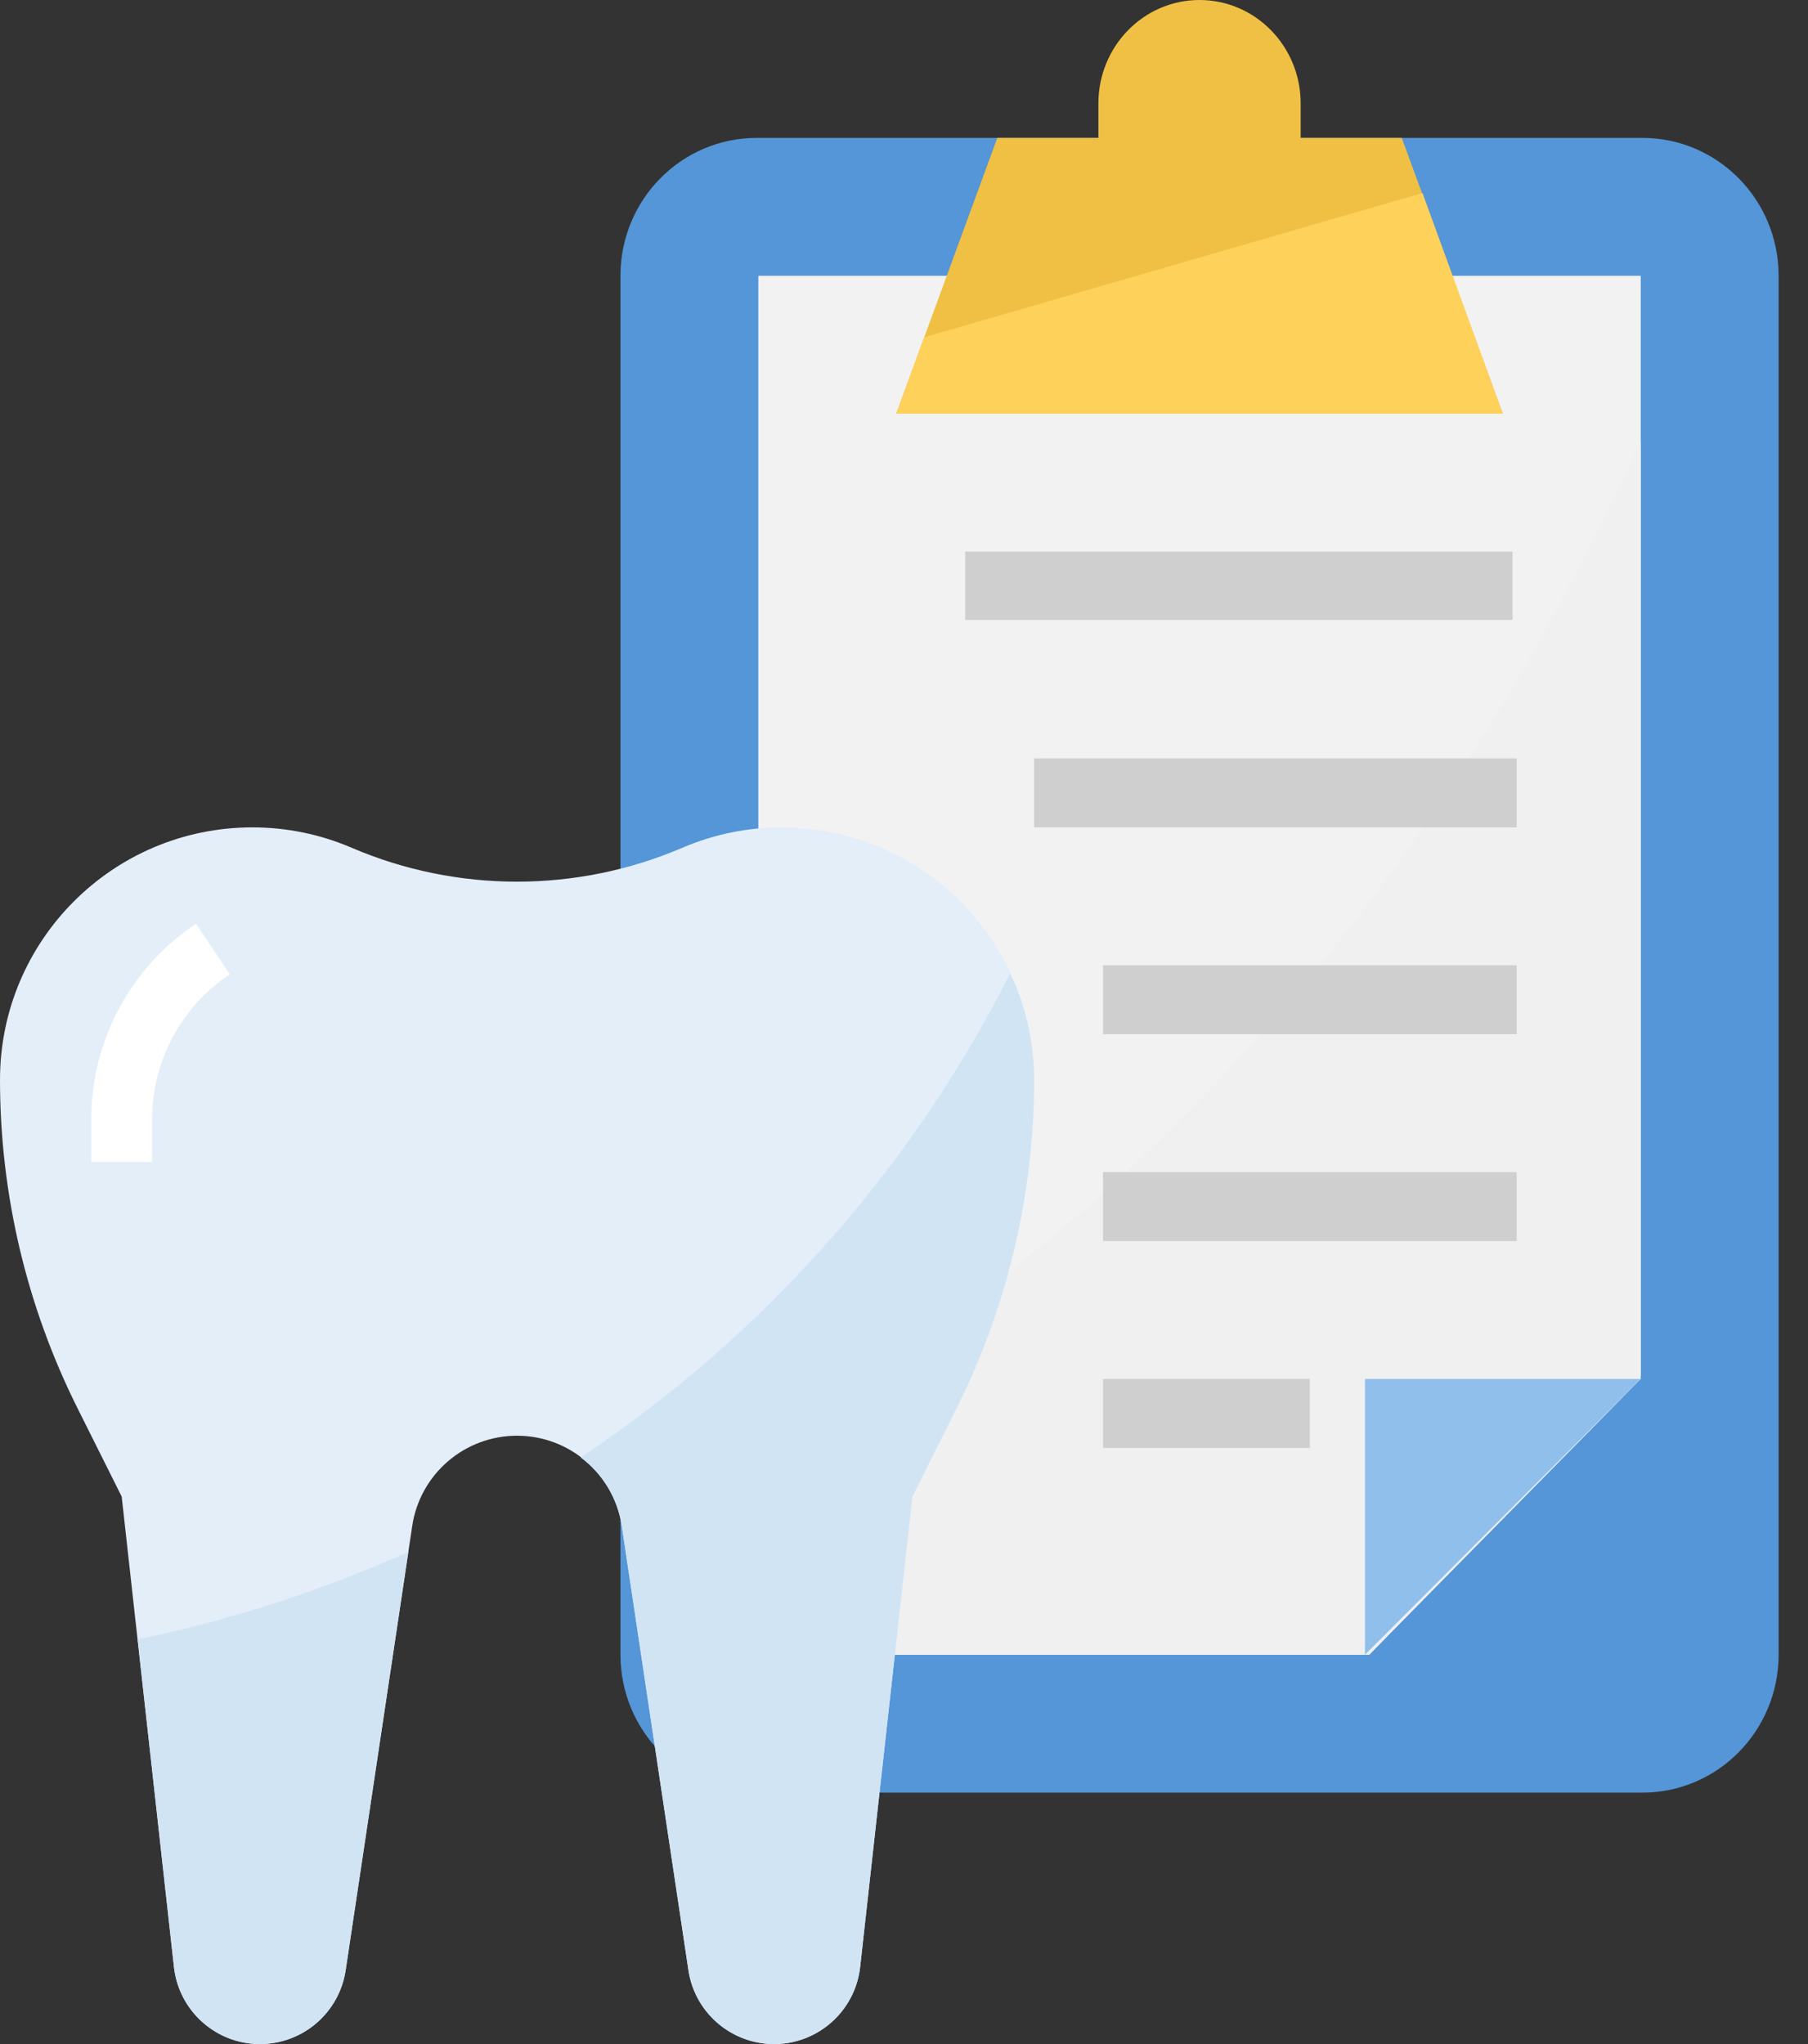 <svg width="23" height="26" viewBox="0 0 23 26" fill="none" xmlns="http://www.w3.org/2000/svg">
<rect x="0" y="0" width="23" height="26" fill="#333333" stroke="none"/>
<path d="M9.626 1.754H20.893C21.85 1.754 22.626 2.539 22.626 3.508V21.048C22.626 22.016 21.85 22.802 20.893 22.802H9.626C8.669 22.802 7.893 22.016 7.893 21.048V3.508C7.893 2.539 8.669 1.754 9.626 1.754Z" fill="#5496D7"/>
<path d="M17.418 21.048H9.647V3.508H20.872V17.54L17.418 21.048Z" fill="#F2F2F2"/>
<path d="M17.832 1.754H16.546V1.315C16.546 0.589 15.97 0 15.259 0C14.549 0 13.973 0.589 13.973 1.315V1.754H12.687L11.401 5.262H19.118L17.832 1.754Z" fill="#F0C044"/>
<path d="M9.647 18.248V21.048H17.418L20.872 17.498V5.613C17.611 12.732 13.156 16.384 9.647 18.248Z" fill="#F0F0F0"/>
<path d="M17.364 21.048V17.54H20.872L17.364 21.048Z" fill="#91BFEC"/>
<path d="M19.294 9.647H13.155V10.524H19.294V9.647Z" fill="#CFCFCF"/>
<path d="M19.294 12.278H14.032V13.155H19.294V12.278Z" fill="#CFCFCF"/>
<path d="M19.294 14.909H14.032V15.786H19.294V14.909Z" fill="#CFCFCF"/>
<path d="M19.241 7.016H12.278V7.886H19.241V7.016Z" fill="#CFCFCF"/>
<path d="M16.663 17.54H14.032V18.417H16.663V17.54Z" fill="#CFCFCF"/>
<path d="M11.755 4.291L11.401 5.262H19.118L18.096 2.455L11.755 4.291Z" fill="#FED15B"/>
<path d="M4.475 10.784C4.075 10.612 3.646 10.524 3.211 10.524C1.438 10.524 0 11.962 0 13.735C0 15.186 0.338 16.616 0.987 17.914L1.548 19.036L2.213 25.02C2.275 25.578 2.746 26 3.307 26C3.852 26 4.316 25.601 4.397 25.062L5.244 19.41C5.343 18.75 5.91 18.262 6.577 18.262C7.244 18.262 7.811 18.75 7.91 19.41L8.758 25.062C8.839 25.601 9.302 26 9.848 26C10.409 26 10.88 25.578 10.942 25.02L11.607 19.036L12.168 17.914C12.817 16.616 13.154 15.186 13.155 13.735C13.155 11.962 11.717 10.524 9.943 10.524C9.509 10.524 9.079 10.612 8.679 10.784C7.337 11.358 5.817 11.358 4.475 10.784Z" fill="#E3EEF8"/>
<path d="M1.935 14.78H1.161V14.24C1.16 13.239 1.66 12.304 2.494 11.75L2.923 12.393C2.305 12.804 1.934 13.498 1.935 14.24V14.78H1.935Z" fill="white"/>
<path d="M2.213 25.02C2.28 25.625 2.825 26.061 3.429 25.993C3.926 25.938 4.322 25.556 4.397 25.062L5.195 19.739C4.091 20.235 2.937 20.608 1.751 20.852L2.213 25.02Z" fill="#D1E4F4"/>
<path d="M7.386 18.538C7.669 18.748 7.857 19.062 7.91 19.41L8.758 25.062C8.848 25.663 9.409 26.078 10.011 25.988C10.504 25.913 10.887 25.516 10.942 25.02L11.607 19.036L12.168 17.914C12.817 16.616 13.154 15.186 13.155 13.735C13.154 13.267 13.051 12.805 12.851 12.381C11.593 14.871 9.71 16.993 7.386 18.538Z" fill="#D1E4F4"/>
</svg>
